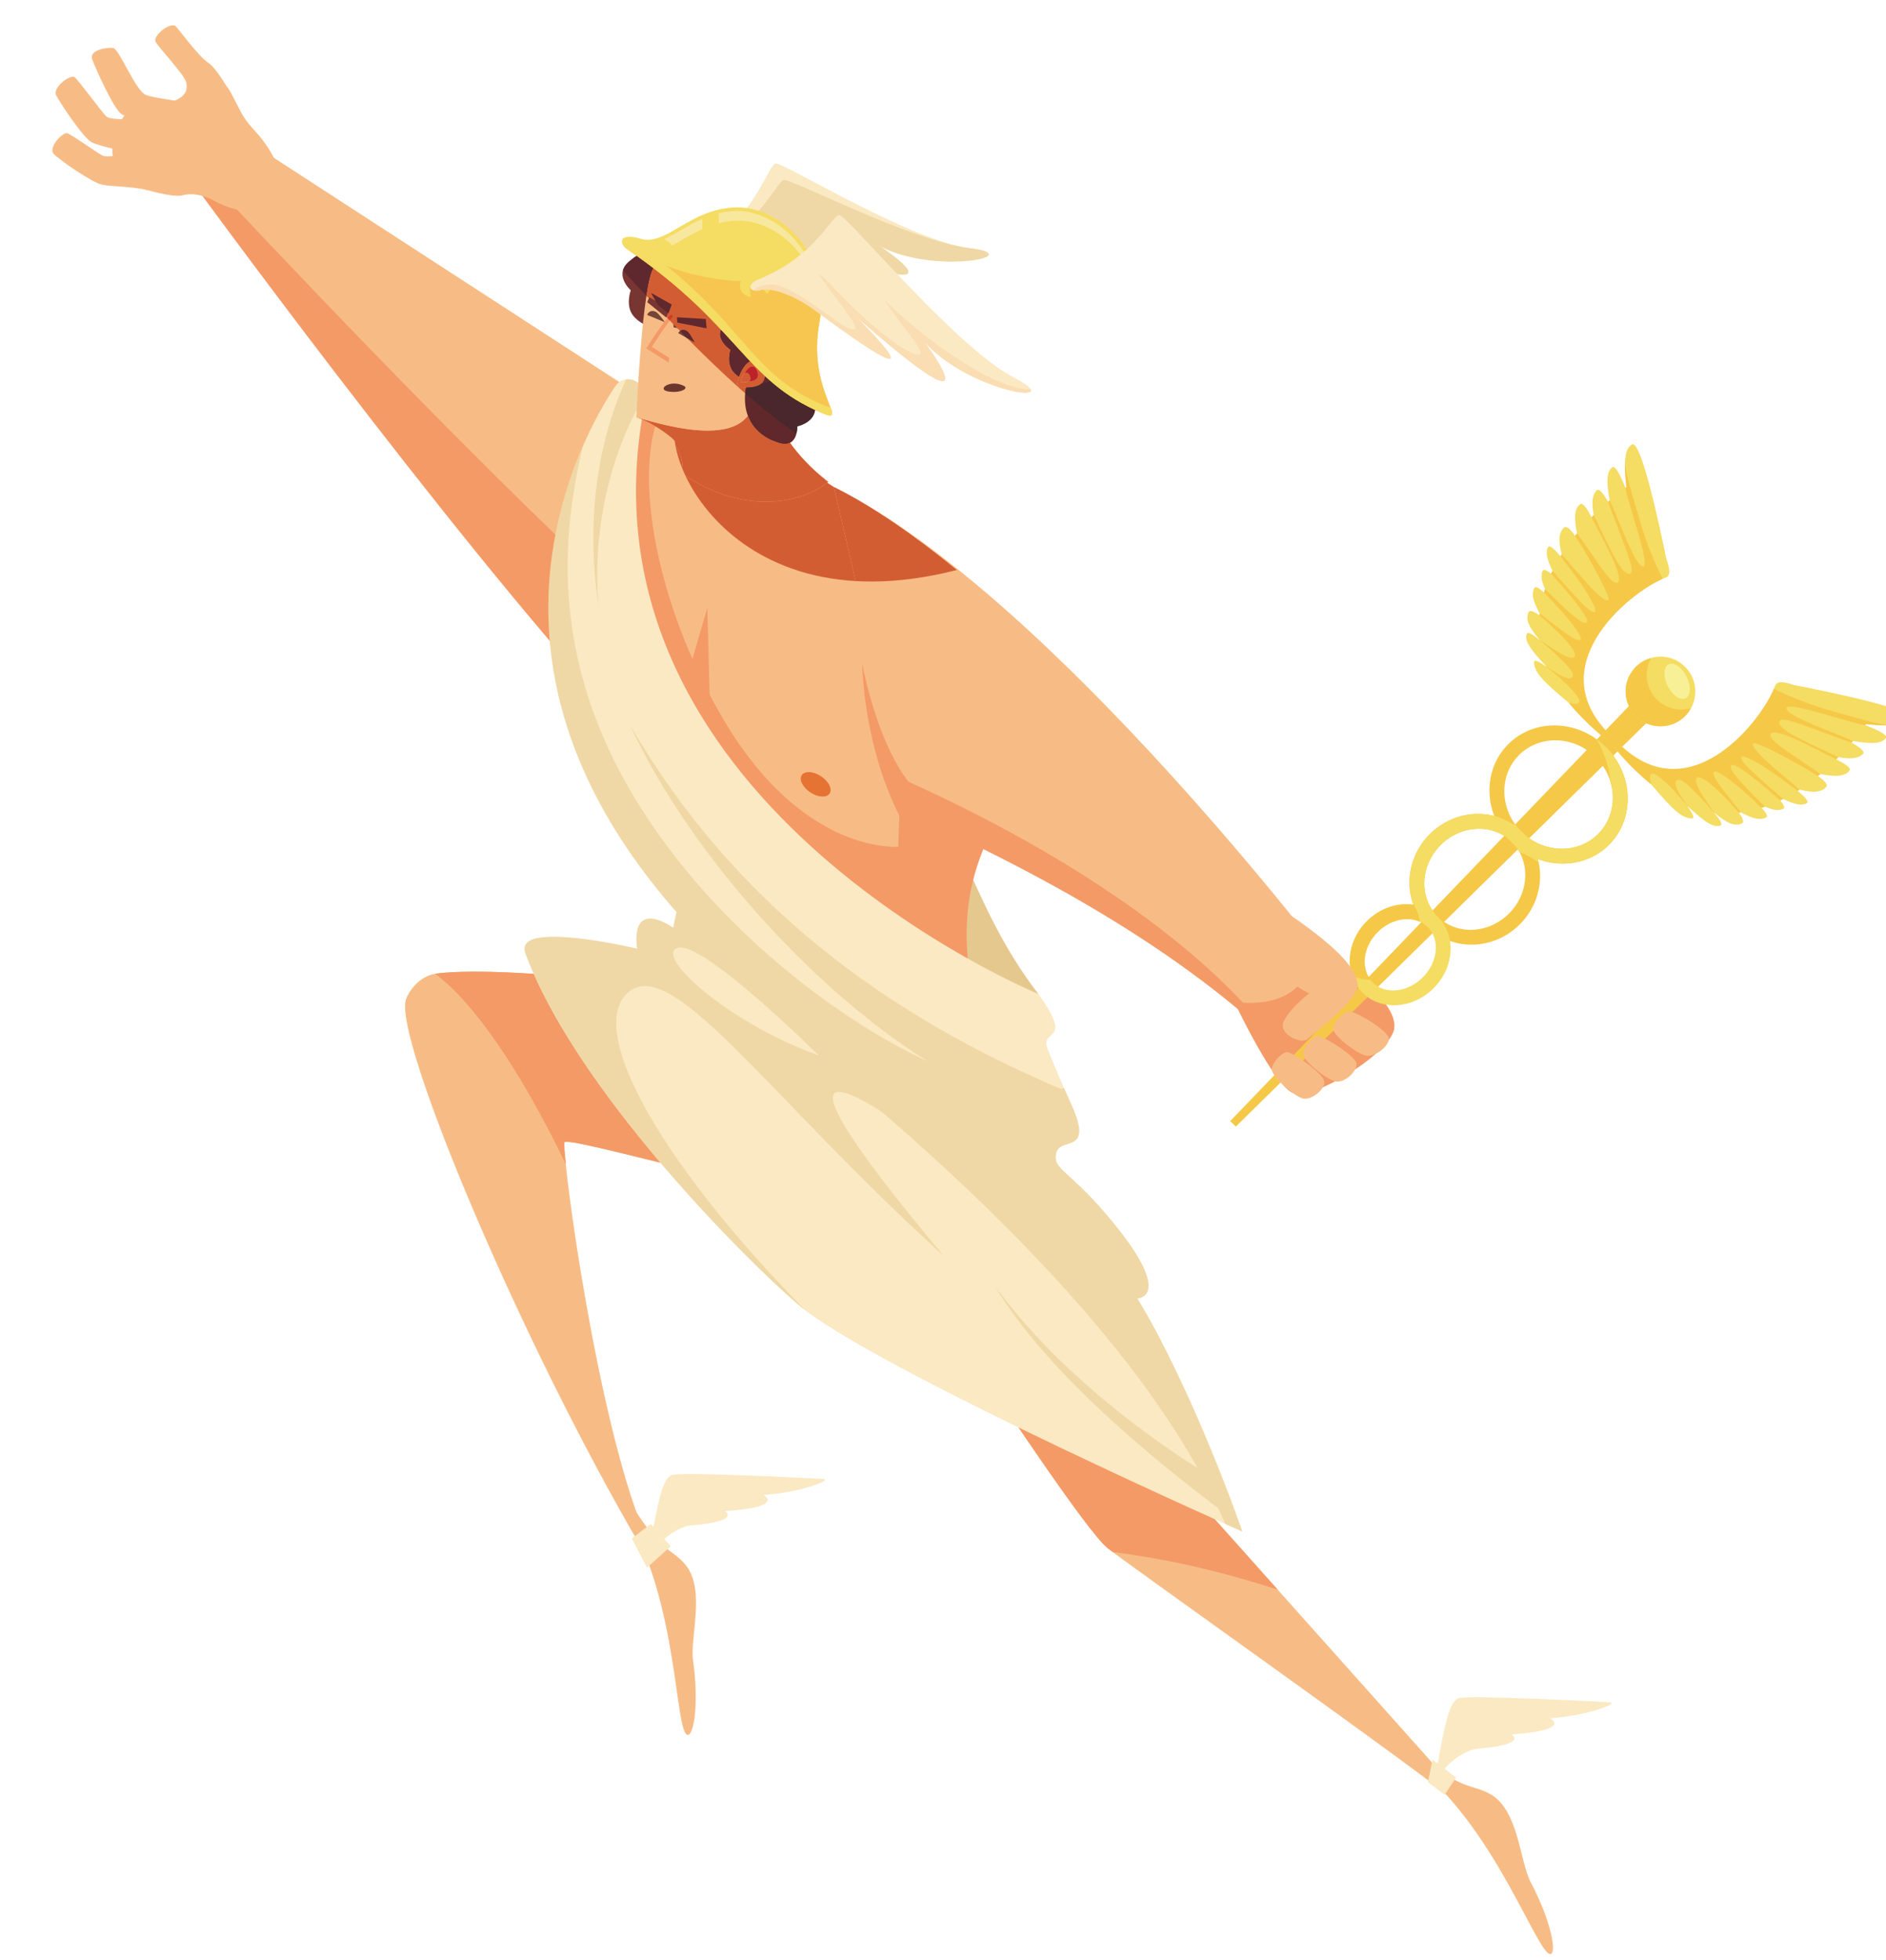 <?xml version="1.0" encoding="UTF-8" standalone="no"?>
<!DOCTYPE svg PUBLIC "-//W3C//DTD SVG 1.1//EN" "http://www.w3.org/Graphics/SVG/1.1/DTD/svg11.dtd">
<svg width="100%" height="100%" viewBox="0 0 619 643" version="1.1" xmlns="http://www.w3.org/2000/svg" xmlns:xlink="http://www.w3.org/1999/xlink" xml:space="preserve" xmlns:serif="http://www.serif.com/" style="fill-rule:evenodd;clip-rule:evenodd;stroke-linejoin:round;stroke-miterlimit:2;">
    <g transform="matrix(1,0,0,1,-499,-1108)">
        <g id="Zyklop">
        </g>
        <g id="Schaf">
        </g>
        <g id="Hermes-evil" serif:id="Hermes evil" transform="matrix(4.167,0,0,4.167,-63.167,-1461.86)">
            <path d="M184.609,637.192C183.108,638.259 184.588,639.569 184.588,639.569C184.588,639.569 184.152,640.77 184.773,641.559C185.386,642.338 186.498,642.594 186.498,642.594L189.954,641.591C189.954,641.591 190.031,639.517 188.789,637.948C186.626,635.218 184.609,637.192 184.609,637.192Z" style="fill:rgb(119,54,50);fill-rule:nonzero;"/>
            <path d="M203.038,669.375C210.575,681.136 211.209,687.829 216.692,694.971L208.05,697.726L203.038,669.375Z" style="fill:rgb(229,200,142);fill-rule:nonzero;"/>
            <path d="M261.709,750.736C260.911,750.687 250.239,750.138 249.741,750.438C249.242,750.736 248.843,751.385 248.045,756.222L248.394,756.472C248.544,755.873 250.115,754.489 251.312,754.39C255.351,754.053 253.967,753.268 253.967,753.268C258.829,752.931 256.997,751.996 256.997,751.996C259.989,751.796 262.507,750.786 261.709,750.736Z" style="fill:rgb(250,233,194);fill-rule:nonzero;"/>
            <path d="M199.747,733.157C198.949,733.108 188.277,732.56 187.778,732.858C187.28,733.157 186.881,733.806 186.083,738.644L186.432,738.893C186.582,738.294 188.152,736.91 189.349,736.811C193.389,736.474 192.005,735.689 192.005,735.689C196.867,735.352 195.034,734.417 195.034,734.417C198.026,734.218 200.545,733.207 199.747,733.157Z" style="fill:rgb(250,233,194);fill-rule:nonzero;"/>
            <path d="M183.39,672.467C170.125,658.005 149.778,630.677 149.778,630.677L151.773,626.089L185.285,647.831L183.39,672.467Z" style="fill:rgb(247,188,133);fill-rule:nonzero;"/>
            <path d="M150.229,629.639L149.778,630.677C149.778,630.677 170.125,658.604 183.39,673.066L184.047,663.925C171.185,651.978 155.799,635.626 150.229,629.639Z" style="fill:rgb(244,154,103);fill-rule:nonzero;"/>
            <path d="M213.311,701.691C209.621,690.619 210.818,685.532 213.012,681.044C214.306,678.397 212.852,668.503 205.831,659.7C200.949,653.579 192.666,651.322 184.687,647.134C184.687,647.134 177.206,664.787 185.485,679.947C193.763,695.108 213.311,701.691 213.311,701.691Z" style="fill:rgb(247,188,133);fill-rule:nonzero;"/>
            <path d="M208.535,699.705L212.046,697.4C209.977,689.217 211.473,685.206 213.361,681.344C213.697,680.656 213.497,679.179 213.413,677.66L206.03,673.9C206.03,673.9 205.736,680.42 205.121,697.987C206.353,698.65 207.508,699.225 208.535,699.705Z" style="fill:rgb(244,154,103);fill-rule:nonzero;"/>
            <path d="M208.799,682.691C205.416,684.483 197.824,683.351 191.967,673.489C186.273,663.901 184.562,652.844 187.313,648.444C186.438,648.024 185.56,647.592 184.687,647.134C184.687,647.134 177.206,664.787 185.485,679.947C193.763,695.108 213.312,701.691 213.312,701.691C211.184,695.308 208.422,686.127 208.799,682.691Z" style="fill:rgb(244,154,103);fill-rule:nonzero;"/>
            <path d="M185.534,738.743C175.859,722.286 165.886,698.399 166.883,695.406C167.064,694.864 167.86,693.555 169.278,693.368C175.012,692.614 192.694,694.738 202.739,697.352L205.781,712.113C196.605,711.215 179.367,705.989 179.351,706.677C179.301,708.772 181.944,728.171 185.534,737.098L185.534,738.743Z" style="fill:rgb(247,188,133);fill-rule:nonzero;"/>
            <path d="M179.47,708.366C179.386,707.545 179.344,706.955 179.351,706.677C179.367,705.989 196.605,711.215 205.781,712.113L202.739,697.352C192.694,694.738 175.012,692.614 169.278,693.368L169.182,693.391C172.223,695.618 175.943,701.052 179.47,708.366Z" style="fill:rgb(244,154,103);fill-rule:nonzero;"/>
            <path d="M206.38,715.953C214.059,727.622 220.543,737.297 222.138,738.594C223.734,739.89 247.472,756.646 249.766,758.74L250.165,758.242C250.165,758.242 230.217,735.9 229.319,734.903C228.422,733.905 218.348,711.365 218.348,711.365L206.38,715.953Z" style="fill:rgb(247,188,133);fill-rule:nonzero;"/>
            <path d="M222.138,738.594C222.219,738.659 222.371,738.775 222.561,738.916C226.616,739.412 231.017,740.398 235.55,741.876C232.261,738.192 229.632,735.251 229.319,734.903C228.422,733.905 218.348,711.365 218.348,711.365L206.38,715.953C214.06,727.622 220.543,737.297 222.138,738.594Z" style="fill:rgb(244,154,103);fill-rule:nonzero;"/>
            <path d="M176.309,691.817C180.697,703.585 196.068,718.231 198.55,720.042C205.931,725.428 232.76,737.297 232.76,737.297C232.76,737.297 228.97,726.325 224.482,718.945C224.482,718.945 227.659,718.879 221.988,712.263C218.997,708.772 217.799,708.772 218.099,707.475C218.398,706.179 221.091,707.675 219.296,703.685C218.537,701.999 217.903,700.527 217.424,699.298C216.769,697.62 219.586,698.985 216.692,694.971C216.692,694.971 179.213,679.585 185.775,648.075C185.853,647.698 185.717,647.307 185.415,647.067L185.05,646.778C184.5,646.41 183.759,646.555 183.388,647.104C180.567,651.288 170.991,668.515 188.576,688.524L188.078,690.12C188.078,690.12 184.886,687.627 185.385,691.717C185.385,691.717 175.228,688.918 176.309,691.817Z" style="fill:rgb(250,233,194);fill-rule:nonzero;"/>
            <path d="M221.988,712.263C218.997,708.772 217.799,708.772 218.099,707.475C218.16,707.211 218.321,707.066 218.523,706.963C196.381,696.528 196.148,689.985 187.315,687.031C187.721,687.527 188.137,688.025 188.576,688.525L188.078,690.12C188.078,690.12 184.886,687.627 185.385,691.717C185.385,691.717 175.228,688.918 176.309,691.817C180.598,703.319 195.371,717.563 198.355,719.893C187.429,708.825 181.239,698.297 184.173,695.059C187.541,691.341 195.204,702.885 209.247,715.604C183.215,684.561 223.347,718.741 226.342,722.266C225.742,721.114 225.119,719.993 224.482,718.945C224.482,718.945 227.659,718.879 221.988,712.263Z" style="fill:rgb(239,216,165);fill-rule:nonzero;"/>
            <path d="M182.093,664.688C182.093,664.688 180.815,656.026 185.77,647.678C185.727,647.441 185.61,647.221 185.415,647.067L185.05,646.778C184.797,646.608 184.502,646.553 184.222,646.591C181.221,653.212 181.343,660.028 182.093,664.688Z" style="fill:rgb(239,216,165);fill-rule:nonzero;"/>
            <path d="M224.482,718.945C224.482,718.945 216.414,712.57 210.743,705.954C207.751,702.463 217.799,708.772 218.099,707.475C218.398,706.179 221.091,707.675 219.296,703.685C219.095,703.239 218.904,702.811 218.722,702.395C211.351,704.023 197.818,695.725 189.524,685.932C178.353,672.741 178.629,660.896 180.825,651.838C177.622,659.237 174.589,673.049 188.19,688.525L187.928,689.759C187.928,689.759 184.587,687.316 185.086,691.404C185.086,691.404 178.805,689.904 176.802,690.71C182.897,691.107 195.186,696.345 204.086,704.009C212.902,711.602 226.078,724.131 231.411,736.694C232.271,737.08 232.76,737.297 232.76,737.297C232.76,737.297 228.97,726.325 224.482,718.945Z" style="fill:rgb(239,216,165);fill-rule:nonzero;"/>
            <path d="M200.146,654.664C195.857,651.322 195.009,647.632 195.109,644.84C195.209,642.047 185.029,649.57 185.029,649.57C185.029,649.57 188.925,650.774 188.676,654.016C193.414,657.307 198.051,656.359 200.146,654.664Z" style="fill:rgb(247,188,133);fill-rule:nonzero;"/>
            <path d="M200.589,655.059L206.429,680.346C220.194,686.53 228.997,692.814 235.281,698.698L240.317,693.493C240.317,693.493 217.843,663.636 200.589,655.059Z" style="fill:rgb(247,188,133);fill-rule:nonzero;"/>
            <path d="M205.888,678.001L206.292,680.708C220.056,686.892 228.997,692.814 235.281,698.698C235.281,698.698 228.921,688.325 205.888,678.001Z" style="fill:rgb(244,154,103);fill-rule:nonzero;"/>
            <path d="M200.255,679.19C200.485,678.839 200.181,678.231 199.575,677.831C198.968,677.433 198.289,677.394 198.058,677.745C197.826,678.096 198.13,678.704 198.737,679.104C199.344,679.502 200.023,679.541 200.255,679.19Z" style="fill:rgb(229,115,52);fill-rule:nonzero;"/>
            <path d="M208.2,679.922C204.31,677.454 202.814,668.926 202.814,668.926C202.814,668.926 202.889,679.174 208.798,685.309L208.2,679.922Z" style="fill:rgb(244,154,103);fill-rule:nonzero;"/>
            <path d="M188.901,739.915C187.716,738.483 186.956,739.167 184.038,734.155L184.338,736.249C188.302,742.907 188.078,753.08 189.05,753.305C189.557,753.422 189.976,750.813 189.499,747.47C189.237,745.638 190.509,741.859 188.901,739.915Z" style="fill:rgb(247,188,133);fill-rule:nonzero;"/>
            <path d="M252.356,758.009C250.757,757.063 250.273,757.964 245.831,754.236L246.821,756.106C252.806,761.027 256.04,770.676 257.031,770.558C257.548,770.496 257.058,767.899 255.478,764.915C254.61,763.279 254.528,759.295 252.356,758.009Z" style="fill:rgb(247,188,133);fill-rule:nonzero;"/>
            <path d="M184.674,737.839L186.17,736.698L187.741,738.456L185.871,740.14L184.674,737.839Z" style="fill:rgb(250,233,194);fill-rule:nonzero;"/>
            <path d="M248.693,758.018L249.591,756.671L247.746,755.25L247.372,757.02L248.693,758.018Z" style="fill:rgb(250,233,194);fill-rule:nonzero;"/>
            <path d="M213.261,717.947C219.595,726.725 230.068,732.809 230.068,732.809L231.514,735.95C225.43,731.412 217.201,724.58 213.261,717.947Z" style="fill:rgb(239,216,165);fill-rule:nonzero;"/>
            <path d="M184.562,673.863C190.696,687.028 205.507,701.541 216.578,704.084L218.809,702.594C204.755,696.694 192.762,687.922 184.562,673.863Z" style="fill:rgb(239,216,165);fill-rule:nonzero;"/>
            <path d="M202.3,662.467C194.917,662.038 190.617,657.822 188.892,654.163C191.117,655.649 193.312,656.211 195.222,656.211C197.263,656.212 198.98,655.57 200.064,654.729C200.241,654.841 200.417,654.952 200.59,655.066L200.589,655.059L202.3,662.467Z" style="fill:rgb(211,93,51);"/>
            <path d="M200.665,655.096C200.662,655.095 200.658,655.093 200.654,655.091C200.658,655.093 200.661,655.095 200.665,655.096ZM200.632,655.08C200.617,655.073 200.604,655.066 200.589,655.059C200.603,655.066 200.618,655.073 200.632,655.08ZM200.146,654.664C200.134,654.654 200.121,654.645 200.109,654.635C200.121,654.645 200.134,654.654 200.146,654.664ZM200.103,654.63C200.09,654.62 200.078,654.611 200.065,654.601C200.078,654.611 200.09,654.62 200.103,654.63ZM200.063,654.599C200.036,654.578 200.01,654.557 199.984,654.536C200.01,654.557 200.037,654.578 200.063,654.599ZM199.984,654.536C198.77,653.568 197.84,652.572 197.135,651.578C197.84,652.572 198.769,653.568 199.984,654.536Z" style="fill:rgb(220,148,145);fill-rule:nonzero;"/>
            <path d="M188.687,653.703C188.404,653.026 188.211,652.375 188.104,651.78C188.451,652.31 188.684,652.947 188.687,653.703Z" style="fill:rgb(211,93,51);fill-rule:nonzero;"/>
            <path d="M185.11,649.597C185.083,649.588 185.056,649.579 185.029,649.57C185.031,649.571 185.059,649.58 185.11,649.597Z" style="fill:rgb(216,134,104);fill-rule:nonzero;"/>
            <path d="M195.222,656.211C193.312,656.211 191.117,655.649 188.892,654.163C188.819,654.009 188.751,653.855 188.687,653.703C188.684,652.947 188.451,652.31 188.104,651.78C188.084,651.667 188.067,651.556 188.053,651.447C188.035,651.315 186.562,650.096 185.11,649.597C185.059,649.58 185.031,649.571 185.029,649.57C186.203,649.902 188.577,650.616 190.637,650.616C191.957,650.616 193.148,650.323 193.812,649.448C194.408,651.048 195.957,651.479 195.957,651.479C196.265,651.612 196.518,651.667 196.727,651.667C196.888,651.667 197.023,651.634 197.135,651.578C197.84,652.572 198.77,653.568 199.984,654.536C200.01,654.557 200.036,654.578 200.063,654.599C200.064,654.599 200.065,654.6 200.065,654.601C200.078,654.611 200.09,654.62 200.103,654.63C200.105,654.632 200.107,654.633 200.109,654.635C200.121,654.645 200.134,654.654 200.146,654.664L200.06,654.727C200.061,654.727 200.063,654.728 200.064,654.729C198.98,655.57 197.263,656.212 195.222,656.211Z" style="fill:rgb(211,93,51);fill-rule:nonzero;"/>
            <path d="M203.542,662.502C203.119,662.502 202.704,662.49 202.3,662.467L200.589,655.059C200.604,655.066 200.617,655.073 200.632,655.08C200.64,655.084 200.647,655.087 200.654,655.091C200.658,655.093 200.662,655.095 200.665,655.096C203.683,656.607 206.945,658.877 210.274,661.592C207.808,662.225 205.569,662.502 203.542,662.502Z" style="fill:rgb(211,93,51);fill-rule:nonzero;"/>
            <path d="M191.072,635.978C194.582,633.004 195.439,629.79 195.976,629.599C196.514,629.406 206.553,635.672 211.282,636.254C216.012,636.836 208.521,638.396 204.187,636.08C204.187,636.08 211.955,641.176 198.792,636.073C198.792,636.073 208.081,640.299 195.74,636.679C194.032,636.178 192.18,636.162 191.442,636.666C190.704,637.17 190.286,636.644 191.072,635.978Z" style="fill:rgb(250,233,194);fill-rule:nonzero;"/>
            <path d="M191.843,636.138C195.352,633.163 196.092,631.093 196.63,630.901C197.168,630.709 206.553,635.672 211.282,636.254C216.012,636.836 208.521,638.396 204.187,636.08C204.187,636.08 211.955,641.176 198.792,636.073C198.792,636.073 208.081,640.299 195.74,636.679C194.032,636.178 192.18,636.162 191.442,636.666C190.704,637.17 191.057,636.804 191.843,636.138Z" style="fill:rgb(239,216,165);fill-rule:nonzero;"/>
            <path d="M185.029,649.57C186.974,650.119 192.217,651.722 193.862,649.378C195.508,647.033 195.508,643.842 195.558,643.293C195.608,642.745 186.967,637.139 186.432,637.758C185.485,638.856 185.029,649.57 185.029,649.57Z" style="fill:rgb(247,188,133);fill-rule:nonzero;"/>
            <path d="M187.276,642.084L185.879,641.511C185.879,641.511 186.054,641.037 186.552,641.262C186.784,641.366 187.276,642.084 187.276,642.084Z" style="fill:rgb(117,69,56);fill-rule:nonzero;"/>
            <path d="M187.568,645.264L185.816,644.149C185.816,644.149 187.404,641.594 187.787,641.497C188.174,641.399 187.568,645.264 187.568,645.264Z" style="fill:rgb(244,154,103);fill-rule:nonzero;"/>
            <path d="M188.026,645.149L186.254,644.029C186.254,644.029 187.865,641.454 188.252,641.357C188.645,641.257 188.026,645.149 188.026,645.149Z" style="fill:rgb(247,188,133);fill-rule:nonzero;"/>
            <path d="M189.634,643.689L188.323,642.94C188.323,642.94 188.558,642.492 189.023,642.779C189.239,642.913 189.634,643.689 189.634,643.689Z" style="fill:rgb(117,69,56);fill-rule:nonzero;"/>
            <g transform="matrix(0.969,-0.248,0.248,0.969,-153.551,67.118)">
                <path d="M190.286,642.926L188.154,641.935L188.224,641.52L190.399,642.196L190.286,642.926Z" style="fill:rgb(119,54,50);fill-rule:nonzero;"/>
            </g>
            <path d="M195.957,651.479C197.802,652.277 197.702,650.282 197.702,650.282C197.702,650.282 198.949,650.032 199.099,649.035C199.248,648.038 198.6,646.891 198.6,646.891L195.309,644.497C195.309,644.497 193.82,645.645 193.613,647.539C193.264,650.73 195.957,651.479 195.957,651.479Z" style="fill:rgb(97,40,43);fill-rule:nonzero;"/>
            <path d="M192.291,642.005C190.713,643.126 192.444,644.259 192.444,644.259C192.444,644.259 192.052,645.428 192.796,646.13C193.531,646.823 194.778,646.983 194.778,646.983L198.518,645.778C198.518,645.778 198.45,643.808 196.961,642.414C194.37,639.986 192.291,642.005 192.291,642.005Z" style="fill:rgb(119,54,50);fill-rule:nonzero;"/>
            <path d="M192.955,647.163C193.159,645.356 194.47,644.373 194.996,645.654C195.819,647.659 192.955,647.163 192.955,647.163Z" style="fill:rgb(247,188,133);fill-rule:nonzero;"/>
            <path d="M193.413,646.716C193.525,645.726 194.243,645.188 194.531,645.889C194.982,646.987 193.413,646.716 193.413,646.716Z" style="fill:rgb(225,124,82);fill-rule:nonzero;"/>
            <path d="M193.25,646.807C193.32,646.186 193.771,645.848 193.951,646.288C194.234,646.978 193.25,646.807 193.25,646.807Z" style="fill:rgb(247,188,133);fill-rule:nonzero;"/>
            <path d="M198.6,646.891L197.515,646.102L198.6,646.891ZM184.151,637.638C184.151,637.637 184.152,637.636 184.153,637.635C184.152,637.636 184.151,637.637 184.151,637.638ZM184.154,637.633C184.259,637.484 184.407,637.336 184.609,637.192C184.407,637.336 184.259,637.484 184.154,637.633Z" style="fill:rgb(220,148,145);fill-rule:nonzero;"/>
            <path d="M185.821,640.015C185.137,639.284 184.514,638.605 183.974,638.01C184.007,637.887 184.064,637.762 184.151,637.638C184.151,637.637 184.152,637.636 184.153,637.635C184.153,637.634 184.154,637.633 184.154,637.633C184.259,637.484 184.407,637.336 184.609,637.192C184.609,637.192 185.314,636.502 186.337,636.502C187.045,636.502 187.905,636.832 188.789,637.948C189.057,638.287 189.26,638.647 189.419,639.007C188.11,638.256 186.995,637.71 186.579,637.71C186.51,637.71 186.46,637.726 186.432,637.758C186.199,638.028 185.995,638.882 185.821,640.015Z" style="fill:rgb(94,40,46);fill-rule:nonzero;"/>
            <path d="M193.599,647.682C193.409,647.515 193.219,647.346 193.027,647.174C193.142,647.19 193.381,647.217 193.659,647.217L193.661,647.217C193.641,647.322 193.625,647.429 193.613,647.539C193.608,647.588 193.603,647.635 193.599,647.682ZM192.961,647.114C191.636,645.921 190.292,644.62 189.018,643.337L189.634,643.689C189.634,643.689 189.239,642.913 189.023,642.779C188.91,642.71 188.811,642.683 188.725,642.683C188.616,642.683 188.529,642.726 188.464,642.776C188.424,642.735 187.609,641.613 187.478,641.761C187.195,641.468 186.919,641.179 186.649,640.895L185.937,640.108L185.933,640.135C185.896,640.095 185.858,640.055 185.821,640.015C185.995,638.882 186.199,638.028 186.432,637.758C186.46,637.726 186.51,637.71 186.579,637.71C186.995,637.71 188.11,638.256 189.419,639.007C189.419,639.008 189.42,639.008 189.42,639.009C190.668,639.725 192.092,640.628 193.255,641.423C192.649,641.657 192.291,642.005 192.291,642.005C190.713,643.126 192.444,644.259 192.444,644.259C192.444,644.259 192.052,645.428 192.796,646.13C192.897,646.225 193.008,646.31 193.123,646.386C193.05,646.608 192.994,646.852 192.961,647.114Z" style="fill:rgb(211,93,51);fill-rule:nonzero;"/>
            <path d="M187.666,641.956C187.603,641.891 187.54,641.826 187.478,641.761C187.609,641.613 187.718,641.515 187.787,641.497C187.792,641.496 187.797,641.495 187.801,641.495C187.848,641.495 187.879,641.56 187.896,641.671C187.825,641.755 187.747,641.851 187.666,641.956Z" style="fill:rgb(206,59,41);fill-rule:nonzero;"/>
            <g transform="matrix(0.973,0.232,-0.232,0.973,153.633,-25.848)">
                <path d="M187.612,641.353L185.881,640.528L185.937,640.108L187.703,640.615L187.612,641.353Z" style="fill:rgb(119,54,50);fill-rule:nonzero;"/>
            </g>
            <path d="M188.342,642.652C188.114,642.418 187.888,642.186 187.666,641.956C187.747,641.851 187.825,641.755 187.896,641.671C188.049,641.494 188.175,641.376 188.252,641.357C188.257,641.355 188.262,641.355 188.267,641.355C188.319,641.355 188.351,641.432 188.368,641.564L188.224,641.52L188.154,641.935L188.38,642.039C188.374,642.222 188.361,642.431 188.342,642.652Z" style="fill:rgb(211,93,51);fill-rule:nonzero;"/>
            <path d="M189.634,643.689L189.018,643.337C188.832,643.149 188.647,642.963 188.464,642.776C188.529,642.726 188.616,642.683 188.725,642.683C188.811,642.683 188.91,642.71 189.023,642.779C189.239,642.913 189.634,643.689 189.634,643.689Z" style="fill:rgb(95,41,45);fill-rule:nonzero;"/>
            <g transform="matrix(0.971,-0.239,0.239,0.971,-147.862,63.765)">
                <path d="M190.286,642.926L188.38,642.039L188.154,641.935L188.224,641.52L188.368,641.564L190.399,642.196L190.286,642.926Z" style="fill:rgb(94,40,46);fill-rule:nonzero;"/>
            </g>
            <g transform="matrix(0.973,0.23,-0.23,0.973,152.524,-25.798)">
                <path d="M187.612,641.353L186.649,640.895C186.405,640.637 186.166,640.383 185.933,640.135L185.937,640.108L187.703,640.615L187.612,641.353Z" style="fill:rgb(94,40,46);fill-rule:nonzero;"/>
            </g>
            <path d="M197.645,650.834C196.412,650.038 195.025,648.935 193.599,647.682C193.603,647.635 193.608,647.588 193.613,647.539C193.625,647.429 193.641,647.322 193.661,647.217C194.028,647.217 194.462,647.169 194.766,646.982C194.773,646.983 194.778,646.983 194.778,646.983L197.515,646.102L198.6,646.891C198.6,646.891 199.123,647.817 199.121,648.728C199.121,648.831 199.114,648.934 199.099,649.035C198.949,650.032 197.702,650.282 197.702,650.282C197.702,650.282 197.714,650.54 197.645,650.834Z" style="fill:rgb(73,39,44);fill-rule:nonzero;"/>
            <path d="M194.778,646.983C194.778,646.983 194.773,646.983 194.766,646.982C195.114,646.767 195.29,646.37 194.996,645.654C194.831,645.252 194.588,645.073 194.326,645.073C193.885,645.073 193.39,645.582 193.123,646.386C193.008,646.31 192.897,646.225 192.796,646.13C192.052,645.428 192.444,644.259 192.444,644.259C192.444,644.259 190.713,643.126 192.291,642.005C192.291,642.005 192.649,641.657 193.255,641.423C194.587,642.336 195.575,643.107 195.558,643.293C195.541,643.478 195.529,643.961 195.46,644.607L197.515,646.102L194.778,646.983Z" style="fill:rgb(94,40,46);fill-rule:nonzero;"/>
            <path d="M193.659,647.217C193.381,647.217 193.142,647.19 193.027,647.174C193.005,647.154 192.983,647.134 192.961,647.114C192.994,646.852 193.05,646.608 193.123,646.386C193.39,645.582 193.885,645.073 194.326,645.073C194.588,645.073 194.831,645.252 194.996,645.654C195.29,646.37 195.114,646.767 194.766,646.982C194.462,647.169 194.028,647.217 193.661,647.217L193.659,647.217ZM193.558,646.15C193.415,646.258 193.285,646.497 193.25,646.807C193.25,646.807 193.358,646.825 193.492,646.825C193.619,646.825 193.768,646.809 193.872,646.744C194.295,646.73 194.816,646.583 194.531,645.889C194.44,645.668 194.307,645.57 194.164,645.57C193.949,645.57 193.711,645.791 193.558,646.15Z" style="fill:rgb(211,93,51);fill-rule:nonzero;"/>
            <path d="M193.872,646.744C193.992,646.671 194.052,646.534 193.951,646.288C193.894,646.15 193.811,646.088 193.721,646.088C193.668,646.088 193.612,646.11 193.558,646.15C193.711,645.791 193.949,645.57 194.164,645.57C194.307,645.57 194.44,645.668 194.531,645.889C194.816,646.583 194.295,646.73 193.872,646.744Z" style="fill:rgb(189,34,40);fill-rule:nonzero;"/>
            <path d="M193.492,646.825C193.358,646.825 193.25,646.807 193.25,646.807C193.285,646.497 193.415,646.258 193.558,646.15C193.612,646.11 193.668,646.088 193.721,646.088C193.811,646.088 193.894,646.15 193.951,646.288C194.052,646.534 193.992,646.671 193.872,646.744C193.768,646.809 193.619,646.825 193.492,646.825Z" style="fill:rgb(211,93,51);fill-rule:nonzero;"/>
            <path d="M184.338,636.35C193.21,642.42 193.501,646.635 199.647,649.228C201.96,650.203 198.45,647.545 199.448,642.109C200.445,636.673 196.306,632.971 192.915,633.042C189.218,633.12 187.404,636.15 185.325,635.506C183.702,635.003 183.627,635.863 184.338,636.35Z" style="fill:rgb(245,220,98);fill-rule:nonzero;"/>
            <path d="M190.222,633.948C189.041,634.466 188.093,635.176 187.207,635.546C187.488,635.684 187.711,635.855 187.852,636.049C188.558,635.675 189.324,635.166 190.222,634.758L190.222,633.948Z" style="fill:rgb(247,232,158);fill-rule:nonzero;"/>
            <path d="M192.889,633.332C192.4,633.343 191.945,633.406 191.519,633.507L191.519,634.296C191.977,634.18 192.465,634.101 192.998,634.09C195.578,634.035 198.598,636.253 199.289,639.765C198.916,635.817 195.651,633.274 192.889,633.332Z" style="fill:rgb(247,232,158);fill-rule:nonzero;"/>
            <path d="M199.448,642.109C199.876,639.776 199.354,637.767 198.356,636.233C198.407,636.472 198.408,636.706 198.354,636.932C197.916,638.762 194.044,639.402 189.707,638.362C187.253,637.775 185.177,636.774 183.915,635.685C183.891,635.89 184.047,636.15 184.338,636.35C193.21,642.42 193.501,646.635 199.647,649.228C201.96,650.203 198.45,647.545 199.448,642.109Z" style="fill:rgb(246,198,80);fill-rule:nonzero;"/>
            <path d="M199.448,642.109C199.514,641.747 199.554,641.395 199.577,641.049C199.558,641.191 199.549,641.329 199.523,641.474C199.456,641.836 199.411,642.185 199.381,642.523C199.401,642.386 199.422,642.249 199.448,642.109Z" style="fill:rgb(245,220,98);fill-rule:nonzero;"/>
            <path d="M199.722,648.592C193.576,645.999 193.565,641.709 184.693,635.639C184.565,635.551 184.183,635.526 184.11,635.425C183.756,635.597 183.894,636.046 184.338,636.35C193.21,642.42 193.501,646.635 199.647,649.228C200.537,649.604 200.564,649.439 200.318,648.786C200.19,648.773 199.999,648.709 199.722,648.592Z" style="fill:rgb(245,220,98);fill-rule:nonzero;"/>
            <path d="M195.627,639.224C195.627,638.703 195.08,638.282 194.405,638.282C193.73,638.282 193.183,638.703 193.183,639.224C193.183,639.743 193.73,640.164 194.405,640.164C195.08,640.164 195.627,639.743 195.627,639.224Z" style="fill:rgb(245,220,98);fill-rule:nonzero;"/>
            <path d="M195.764,640.618C195.538,639.974 194.943,639.37 194.569,639.162C194.32,639.025 194.125,639.032 194.055,639.165C193.967,639.328 193.899,639.993 194.249,640.501C194.996,641.586 196.18,641.807 195.764,640.618Z" style="fill:rgb(246,198,80);fill-rule:nonzero;"/>
            <path d="M194.66,638.705C199.113,636.924 200.42,633.656 201.019,633.656C201.617,633.656 210.219,644.092 214.757,646.436C219.296,648.779 211.317,647.632 207.726,643.643C207.726,643.643 213.86,651.772 202.34,641.648C202.34,641.648 210.27,649.438 199.099,641.15C197.553,640.002 195.708,639.304 194.81,639.554C193.912,639.803 193.663,639.105 194.66,638.705Z" style="fill:rgb(250,233,194);fill-rule:nonzero;"/>
            <path d="M199.396,699.811C192.163,697.226 186.325,691.859 188.323,691.333C190.322,690.807 199.396,699.811 199.396,699.811Z" style="fill:rgb(250,233,194);fill-rule:nonzero;"/>
            <path d="M216.086,647.364C214.214,647.48 210.223,645.31 206.221,641.858C205.623,641.342 205.062,640.823 204.525,640.306L204.673,640.512C206.644,643.281 208.097,644.812 207.083,644.619C206.069,644.428 203.347,642.277 201.002,639.817C199.943,638.704 199.039,637.813 199.549,638.529C201.52,641.299 202.973,642.829 201.959,642.637C200.973,642.45 197.297,638.93 195.427,639.117C194.358,639.224 193.912,639.803 194.81,639.554C195.708,639.304 197.553,640.002 199.099,641.15C210.27,649.438 202.34,641.648 202.34,641.648C213.86,651.772 207.726,643.643 207.726,643.643C210.669,646.913 216.556,648.272 216.086,647.364Z" style="fill:rgb(250,221,178);fill-rule:nonzero;"/>
            <path d="M190.623,664.563L190.847,673.24L189.052,669.949L190.623,664.563Z" style="fill:rgb(244,154,103);fill-rule:nonzero;"/>
            <path d="M238.844,690.522C241.528,693.345 244.9,695.659 244.735,697.622C244.572,699.585 238.321,703.362 236.782,702.79C235.243,702.218 232.139,695.607 232.139,695.607C237.015,696.124 238.227,693.571 238.844,690.522Z" style="fill:rgb(244,154,103);fill-rule:nonzero;"/>
            <path d="M260.581,676.326C258.855,674.619 256.146,674.553 254.54,676.176C252.934,677.8 253.03,680.509 254.756,682.216C256.482,683.922 259.191,683.989 260.797,682.365C262.403,680.741 262.307,678.032 260.581,676.326ZM253.958,683.023C251.759,680.849 251.636,677.398 253.682,675.328C255.728,673.259 259.181,673.345 261.38,675.519C263.578,677.692 263.701,681.145 261.655,683.214C259.609,685.282 256.156,685.197 253.958,683.023Z" style="fill:rgb(246,200,71);fill-rule:nonzero;"/>
            <path d="M253.981,682.999C252.487,681.522 249.965,681.641 248.359,683.265C246.753,684.888 246.662,687.411 248.156,688.889C249.65,690.366 252.172,690.247 253.778,688.624C255.384,687 255.475,684.477 253.981,682.999ZM247.358,689.696C245.391,687.751 245.455,684.485 247.502,682.416C249.548,680.348 252.813,680.247 254.779,682.192C256.746,684.137 256.682,687.402 254.635,689.472C252.589,691.541 249.324,691.642 247.358,689.696Z" style="fill:rgb(246,200,71);fill-rule:nonzero;"/>
            <path d="M266.472,671.788L265.054,670.385L231.808,704.98L232.247,705.413L266.472,671.788Z" style="fill:rgb(246,200,71);fill-rule:nonzero;"/>
            <path d="M247.358,689.696C246.37,688.72 244.596,688.906 243.402,690.113C242.209,691.32 242.042,693.097 243.029,694.073C244.016,695.05 245.791,694.862 246.984,693.655C248.177,692.449 248.345,690.673 247.358,689.696ZM242.231,694.88C240.77,693.436 240.911,690.917 242.545,689.266C244.178,687.613 246.695,687.444 248.156,688.889C249.616,690.333 249.475,692.852 247.841,694.504C246.208,696.155 243.691,696.324 242.231,694.88Z" style="fill:rgb(245,220,98);fill-rule:nonzero;"/>
            <path d="M261.38,675.519C261.151,675.293 260.907,675.095 260.653,674.914C261.298,676.032 261.674,677.194 261.733,678.204C262.192,679.655 261.89,681.261 260.797,682.365C259.191,683.989 256.482,683.922 254.756,682.216C254.585,682.047 254.435,681.865 254.296,681.679C253.77,681.556 253.236,681.395 252.7,681.195C252.989,681.857 253.408,682.48 253.958,683.023C256.156,685.197 259.609,685.282 261.655,683.214C263.701,681.145 263.578,677.692 261.38,675.519Z" style="fill:rgb(245,220,98);fill-rule:nonzero;"/>
            <path d="M263.743,669.229C262.677,670.306 262.687,672.042 263.764,673.108C264.841,674.173 266.578,674.163 267.643,673.086C268.708,672.009 268.698,670.273 267.622,669.207C266.545,668.143 264.808,668.151 263.743,669.229Z" style="fill:rgb(245,220,98);fill-rule:nonzero;"/>
            <path d="M265.414,671.794C264.523,670.912 264.375,669.576 264.949,668.53C264.507,668.654 264.088,668.879 263.743,669.229C262.677,670.306 262.687,672.042 263.764,673.108C264.841,674.173 266.578,674.163 267.643,673.086C267.827,672.9 267.967,672.69 268.087,672.472C267.168,672.731 266.142,672.514 265.414,671.794Z" style="fill:rgb(246,200,71);fill-rule:nonzero;"/>
            <path d="M247.901,688.607C246.679,687.107 246.851,684.789 248.359,683.265C249.965,681.641 252.487,681.522 253.981,682.999C254.227,683.242 254.426,683.516 254.586,683.807C255.107,684.001 255.614,684.269 256.094,684.609C255.901,683.714 255.467,682.872 254.779,682.192C252.813,680.247 249.548,680.348 247.502,682.416C245.456,684.485 245.391,687.751 247.358,689.696C247.675,690.01 248.028,690.265 248.402,690.472C248.132,689.862 247.963,689.233 247.901,688.607Z" style="fill:rgb(245,220,98);fill-rule:nonzero;"/>
            <path d="M243.402,690.113C244.383,689.122 245.75,688.832 246.755,689.297C246.672,688.837 246.515,688.383 246.277,687.957C245.011,687.758 243.596,688.203 242.545,689.266C241.339,690.484 240.949,692.176 241.414,693.559C241.885,693.748 242.378,693.854 242.868,693.869C242.08,692.865 242.285,691.243 243.402,690.113Z" style="fill:rgb(246,200,71);fill-rule:nonzero;"/>
            <path d="M261.423,674.919L261.696,674.554C256.045,668.965 263.318,663.149 266.069,662.212C266.516,662.06 266.441,661.515 266.156,660.724C265.635,658.17 264.169,651.344 263.461,651.713C262.945,651.983 262.743,652.827 263.016,655.06L262.931,655.122C262.506,654.061 262.124,653.346 261.906,653.503C261.51,653.788 261.385,654.467 261.696,656.114L261.568,656.224C261.18,655.542 260.853,655.15 260.674,655.325C260.349,655.644 260.233,656.195 260.436,657.275L260.263,657.448C259.894,656.712 259.568,656.26 259.368,656.411C258.969,656.714 258.838,657.337 259.122,658.708L258.969,658.9C258.59,658.368 258.271,658.081 258.091,658.259C257.719,658.627 257.611,659.218 257.918,660.36L257.823,660.515C257.333,659.936 256.95,659.598 256.842,659.789C256.648,660.137 256.699,660.661 257.19,661.662L257.079,661.886C256.734,661.606 256.483,661.494 256.41,661.672C256.269,662.014 256.297,662.438 256.605,663.089C256.574,663.183 256.545,663.278 256.518,663.373C256.138,663.012 255.85,662.837 255.754,663.017C255.538,663.421 255.602,663.978 256.18,665.005L256.16,665.166C255.72,664.848 255.386,664.711 255.295,664.937C255.076,665.478 255.265,666.028 256.187,667.113L256.187,667.116C255.65,666.667 255.235,666.412 255.161,666.618C254.982,667.116 255.307,667.704 256.691,669.176L256.703,669.204C256.14,668.803 255.702,668.58 255.732,668.89C255.808,669.676 256.358,670.294 258.474,672.05C259.884,673.77 261.423,674.919 261.423,674.919Z" style="fill:rgb(245,220,98);fill-rule:nonzero;"/>
            <path d="M261.696,674.554C256.342,669.26 262.856,663.647 265.868,662.285C265.223,661.034 264.533,659.354 264.013,657.52C263.523,655.79 262.997,654.334 262.902,653.076C262.878,653.567 262.912,654.213 263.016,655.06L262.931,655.122C263.125,656.344 264.902,661.164 264.351,661.309C263.735,661.471 262.284,657.3 261.696,656.114L261.568,656.224C262.826,659.625 263.736,661.648 263.349,661.861C262.719,662.209 261.769,660.019 260.436,657.275L260.263,657.448C260.988,658.859 262.892,662.172 262.331,662.571C261.857,662.909 260.627,660.747 259.122,658.708L258.969,658.9C260.204,660.785 261.777,663.774 261.597,663.951C261.226,664.319 259.241,661.866 257.918,660.36L257.823,660.515C260.078,663.36 260.67,664.664 260.562,664.857C260.368,665.203 259.359,664.122 257.19,661.662L257.079,661.886C259.521,664.563 259.987,665.476 259.915,665.653C259.773,665.995 259.032,665.552 256.605,663.089C256.574,663.183 256.545,663.278 256.518,663.373C258.626,665.466 259.523,666.852 259.428,667.031C259.213,667.436 257.943,666.369 256.18,665.005L256.16,665.166C258.635,667.265 259.049,668.131 258.959,668.356C258.741,668.898 257.353,667.889 256.187,667.113L256.187,667.116C258.682,669.239 258.866,669.737 258.792,669.943C258.613,670.442 257.663,669.844 256.691,669.176L256.703,669.204C258.39,670.527 259.251,671.538 259.297,671.845C259.37,672.339 258.644,672.043 258.474,672.05C259.884,673.77 261.423,674.919 261.423,674.919L261.696,674.554Z" style="fill:rgb(246,200,71);fill-rule:nonzero;"/>
            <path d="M262.047,675.537L262.409,675.26C268.061,680.849 273.797,673.513 274.703,670.751C274.85,670.303 275.396,670.371 276.19,670.647C278.749,671.14 285.591,672.53 285.23,673.243C284.966,673.761 284.123,673.973 281.888,673.725L281.826,673.81C282.893,674.223 283.612,674.598 283.457,674.817C283.176,675.216 282.499,675.349 280.848,675.057L280.74,675.186C281.426,675.567 281.821,675.888 281.649,676.068C281.334,676.399 280.783,676.521 279.701,676.329L279.53,676.504C280.27,676.864 280.726,677.187 280.577,677.388C280.279,677.789 279.657,677.926 278.283,677.658L278.093,677.814C278.629,678.188 278.919,678.503 278.743,678.685C278.38,679.061 277.79,679.176 276.644,678.881L276.491,678.978C277.075,679.461 277.418,679.84 277.227,679.949C276.881,680.148 276.357,680.103 275.351,679.623L275.128,679.735C275.412,680.079 275.526,680.328 275.349,680.403C275.009,680.548 274.585,680.525 273.931,680.224C273.837,680.256 273.742,680.285 273.647,680.315C274.013,680.69 274.19,680.977 274.012,681.074C273.61,681.294 273.053,681.236 272.019,680.67L271.858,680.692C272.181,681.128 272.321,681.461 272.097,681.554C271.558,681.779 271.005,681.596 269.91,680.687L269.908,680.686C270.363,681.218 270.623,681.631 270.417,681.707C269.922,681.892 269.33,681.572 267.843,680.205L267.814,680.193C268.221,680.751 268.449,681.188 268.139,681.161C267.353,681.094 266.728,680.551 264.949,678.454C263.214,677.063 262.047,675.537 262.047,675.537Z" style="fill:rgb(245,220,98);fill-rule:nonzero;"/>
            <path d="M262.409,675.26C267.763,680.555 273.303,673.98 274.631,670.952C275.89,671.584 277.578,672.255 279.417,672.755C281.152,673.227 282.614,673.735 283.873,673.817C283.381,673.846 282.736,673.818 281.888,673.725L281.826,673.81C280.603,673.63 275.763,671.906 275.625,672.458C275.469,673.076 279.656,674.482 280.848,675.057L280.74,675.186C277.326,673.965 275.293,673.077 275.084,673.467C274.742,674.1 276.943,675.025 279.701,676.329L279.53,676.504C278.111,675.795 274.778,673.927 274.384,674.493C274.052,674.971 276.227,676.176 278.283,677.658L278.093,677.814C276.194,676.599 273.189,675.06 273.013,675.241C272.649,675.617 275.124,677.574 276.644,678.881L276.491,678.978C273.621,676.754 272.311,676.177 272.119,676.286C271.774,676.484 272.867,677.482 275.351,679.623L275.128,679.735C272.425,677.325 271.506,676.868 271.33,676.942C270.989,677.087 271.441,677.824 273.931,680.224C273.837,680.256 273.742,680.285 273.647,680.315C271.531,678.229 270.135,677.347 269.957,677.444C269.555,677.664 270.635,678.922 272.019,680.67L271.858,680.692C269.733,678.239 268.861,677.834 268.637,677.928C268.099,678.152 269.122,679.529 269.91,680.687L269.908,680.686C267.757,678.215 267.257,678.036 267.051,678.112C266.556,678.297 267.164,679.24 267.843,680.205L267.814,680.193C266.472,678.522 265.452,677.672 265.145,677.629C264.651,677.562 264.954,678.283 264.949,678.454C263.214,677.063 262.047,675.537 262.047,675.537L262.409,675.26Z" style="fill:rgb(246,200,71);fill-rule:nonzero;"/>
            <path d="M266.285,669.047C265.899,669.299 265.907,670.088 266.304,670.81C266.7,671.531 267.335,671.913 267.721,671.661C268.108,671.409 268.099,670.62 267.702,669.899C267.306,669.176 266.671,668.795 266.285,669.047Z" style="fill:rgb(247,240,150);fill-rule:nonzero;"/>
            <path d="M236.656,688.842C240.47,691.489 241.791,693.077 241.842,694.28C241.893,695.483 238.244,698.164 237.894,698.516C237.45,698.961 235.543,698.159 236.025,697.122C236.506,696.085 238.025,694.924 238.025,694.924C238.025,694.924 235.123,693.693 235.798,691.489C236.304,689.836 236.656,688.842 236.656,688.842Z" style="fill:rgb(247,188,133);fill-rule:nonzero;"/>
            <path d="M241.274,696.351C242.132,696.586 244.139,697.863 244.287,698.419C244.436,698.975 243.209,700.028 242.439,699.812C241.67,699.595 240.061,698.343 239.942,697.81C239.822,697.275 240.87,696.24 241.274,696.351Z" style="fill:rgb(247,188,133);fill-rule:nonzero;"/>
            <path d="M238.77,698.299C239.598,698.536 241.568,699.839 241.737,700.408C241.906,700.979 240.792,702.067 240.049,701.847C239.307,701.628 237.717,700.35 237.577,699.803C237.437,699.255 238.382,698.187 238.77,698.299Z" style="fill:rgb(247,188,133);fill-rule:nonzero;"/>
            <path d="M236.37,699.564C237.183,699.847 239.077,701.259 239.213,701.838C239.349,702.417 238.176,703.44 237.447,703.179C236.718,702.918 235.203,701.552 235.094,700.997C234.985,700.442 235.989,699.43 236.37,699.564Z" style="fill:rgb(247,188,133);fill-rule:nonzero;"/>
            <path d="M151.778,632.525C150.985,632.097 150.112,631.865 149.212,632.11C148.522,632.299 145.383,631.457 145.026,631.118C144.638,630.751 143.117,629.398 144.053,627.015C144.878,624.914 146.347,624.374 147.551,624.775C148.755,625.178 151.495,623.17 152.001,623.157C153.218,623.125 153.159,625.061 154.821,626.836C159.223,631.534 156.283,634.961 151.778,632.525Z" style="fill:rgb(247,188,133);fill-rule:nonzero;"/>
            <path d="M154.451,627.121C154.482,626.329 152.207,622.254 151.378,621.71C150.548,621.166 149.149,619.22 148.763,618.799C148.376,618.378 146.924,619.53 147.159,619.995C147.394,620.461 149.391,622.533 149.565,623.175C149.911,624.454 148.4,624.7 147.964,624.923C148.372,625.806 154.364,629.341 154.451,627.121Z" style="fill:rgb(247,188,133);fill-rule:nonzero;"/>
            <path d="M150.05,624.894C148.627,624.593 146.706,624.39 146.322,624.154C145.492,623.646 144.286,620.559 143.82,620.494C143.35,620.429 141.908,620.649 142.173,621.386C142.424,622.085 143.873,625.329 144.496,625.714C145.093,626.084 147.678,627.05 147.936,627.059C148.193,627.067 150.533,624.996 150.05,624.894Z" style="fill:rgb(247,188,133);fill-rule:nonzero;"/>
            <path d="M147.549,626.146C146.005,626.061 143.653,626.235 143.29,625.892C142.926,625.547 141.051,622.971 140.776,622.788C140.432,622.561 139.025,623.622 139.329,624.213C139.632,624.804 141.456,627.578 142.147,627.927C142.839,628.276 145.407,628.79 145.676,628.756C145.946,628.723 148.09,626.176 147.549,626.146Z" style="fill:rgb(247,188,133);fill-rule:nonzero;"/>
            <path d="M146.844,628.443C145.27,628.742 143.42,629.199 142.986,628.97C142.552,628.741 140.539,627.311 140.225,627.21C139.834,627.084 138.705,628.347 139.126,628.818C139.547,629.29 142.181,631.103 142.946,631.256C143.712,631.41 145.476,631.399 146.583,631.704C146.861,631.78 147.396,628.339 146.844,628.443Z" style="fill:rgb(247,188,133);fill-rule:nonzero;"/>
            <g transform="matrix(0.314,0.949,-0.949,0.314,621.777,455.707)">
                <path d="M45.707,471.391C44.854,472.244 45.281,473.537 45.725,472.722C46.169,471.905 46.045,471.053 45.707,471.391Z" style="fill:rgb(107,54,45);fill-rule:nonzero;"/>
            </g>
        </g>
        <g id="Hermes-nett" serif:id="Hermes nett">
        </g>
        <g id="Kirke-evil" serif:id="Kirke evil">
        </g>
        <g id="Kirke-nett" serif:id="Kirke nett">
        </g>
        <g id="Helios">
        </g>
        <g id="Mutter">
        </g>
        <g id="Theresias">
        </g>
        <g id="Odysseus">
        </g>
    </g>
</svg>
